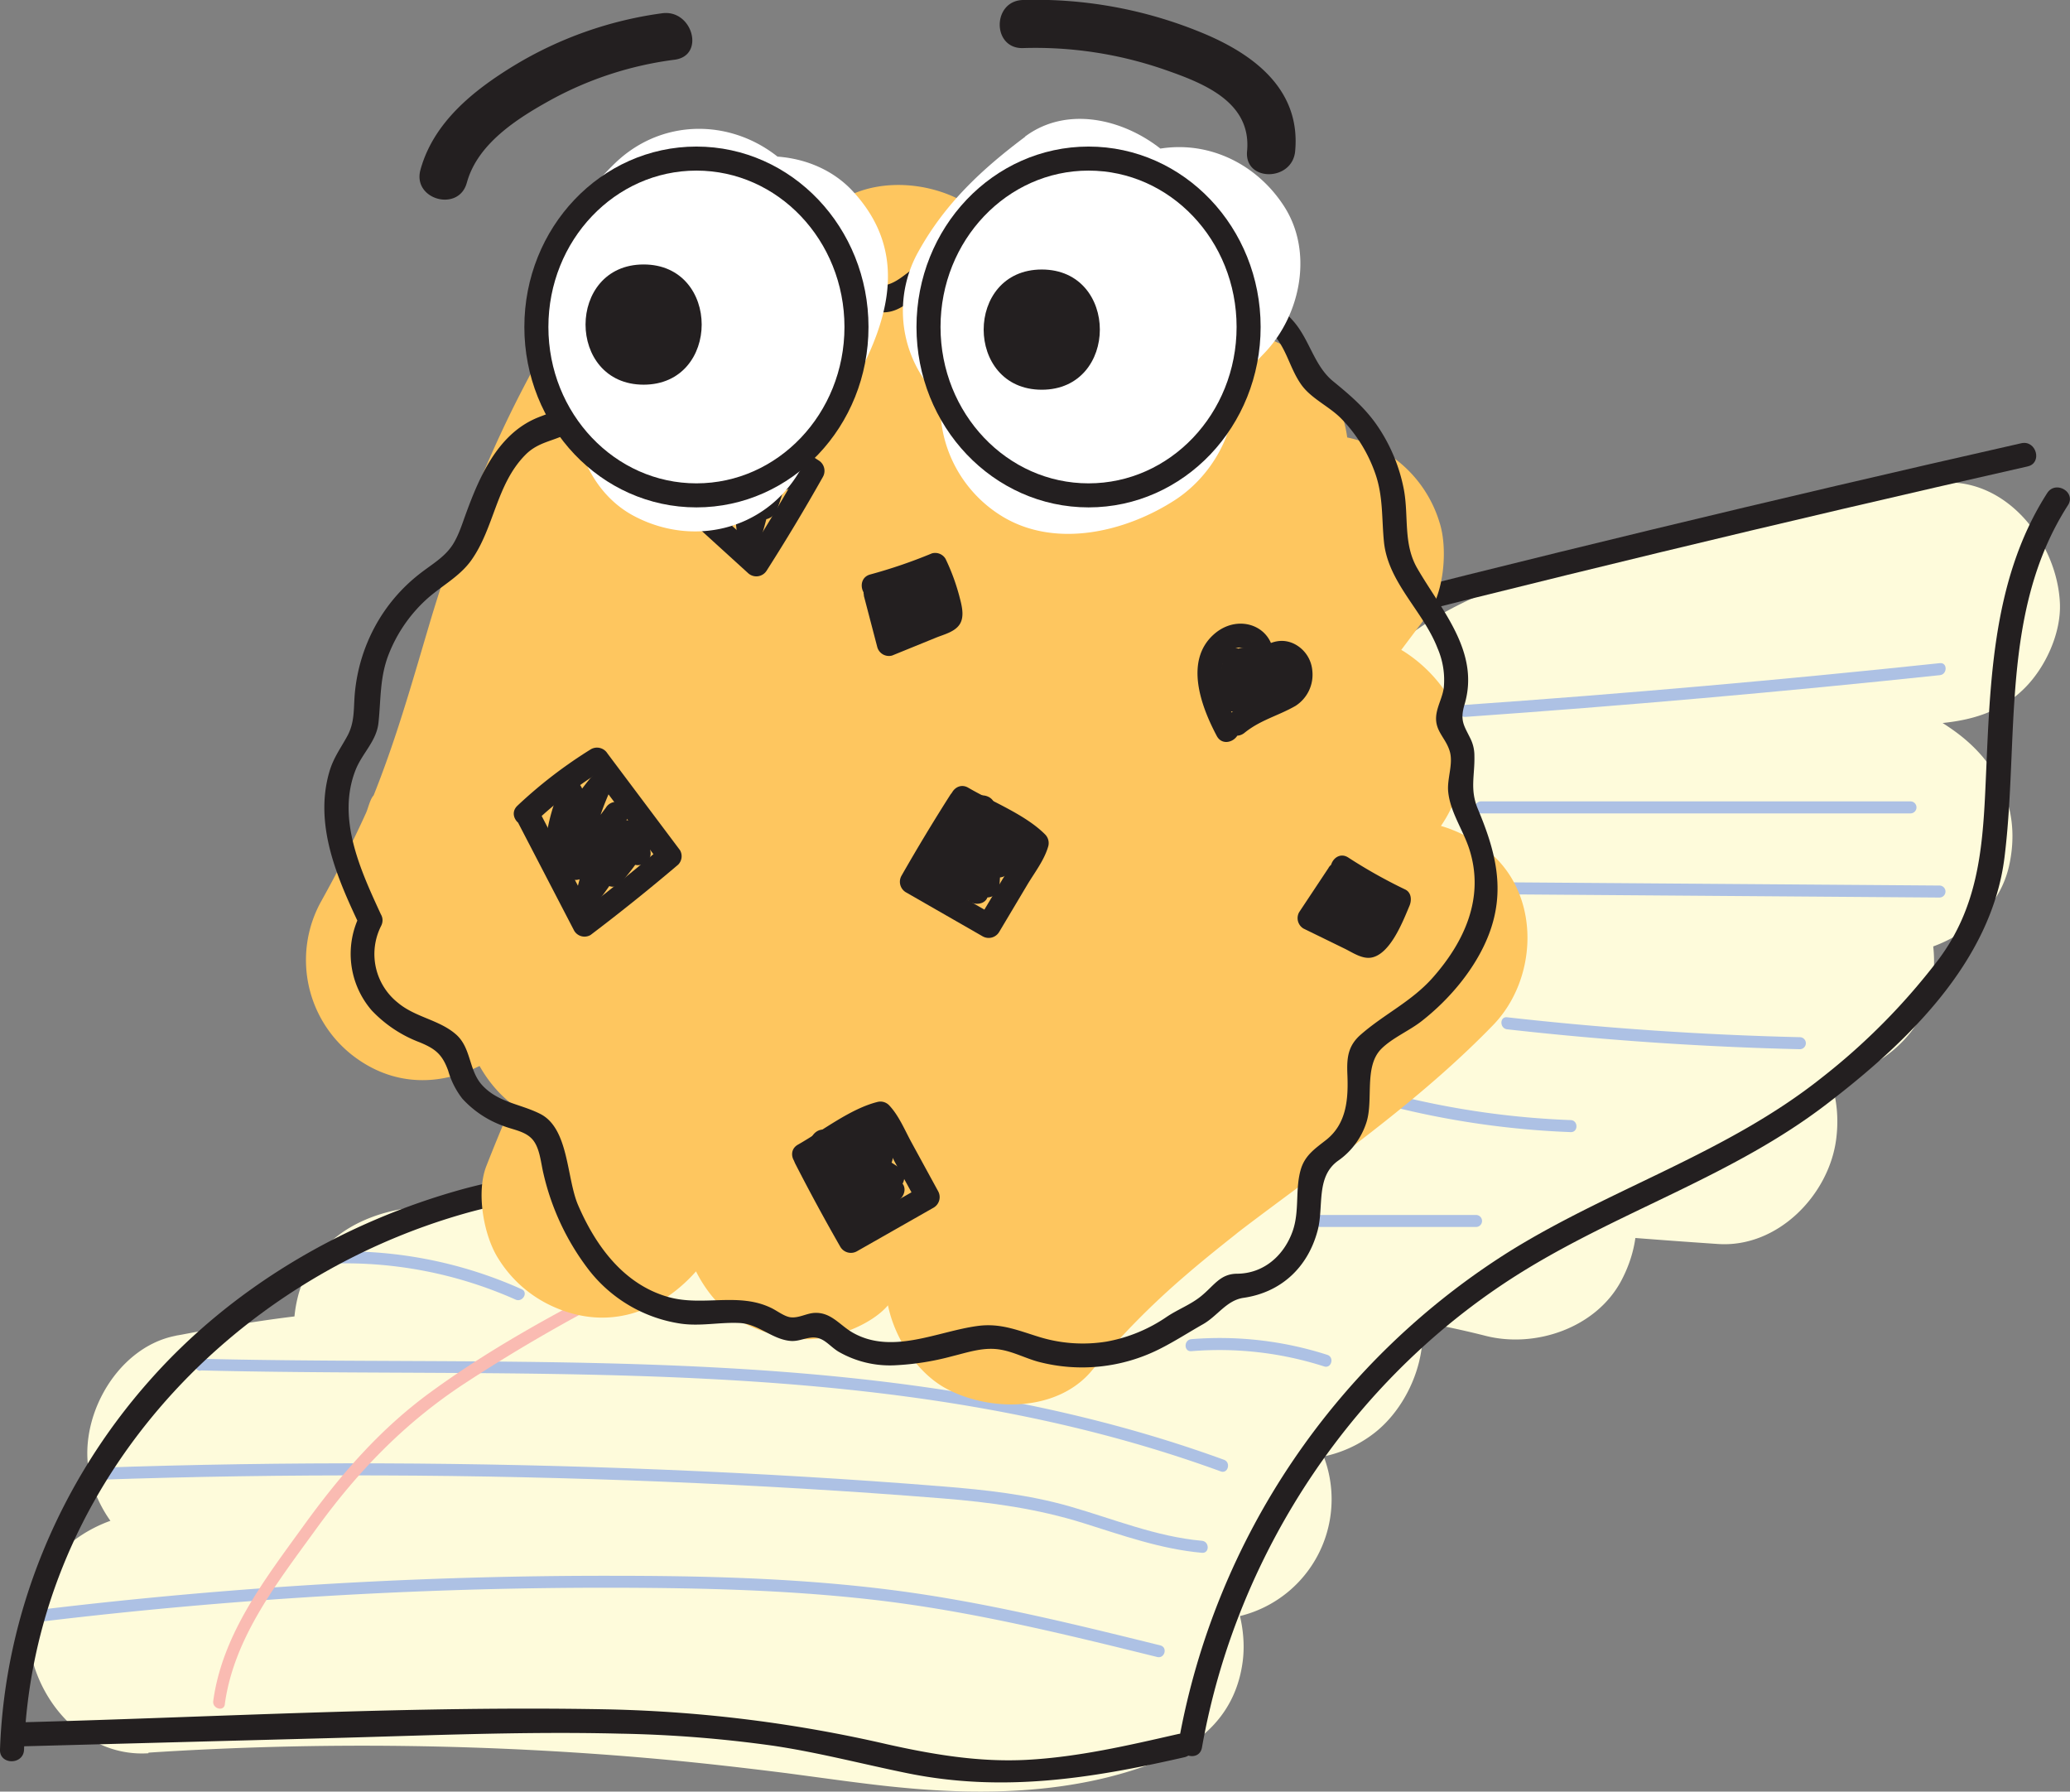 <svg xmlns="http://www.w3.org/2000/svg" viewBox="0 0 430.54 372.59"><rect x="0" y="0" width="430.54" height="372.59" fill="#808080" stroke="none"/><defs><style>.cls-1{fill:#fefbdb;}.cls-2{fill:#adc1e4;}.cls-3{fill:#fabbb2;}.cls-4{fill:#231f20;}.cls-5{fill:#fec65f;}.cls-6{fill:#fff;}.cls-7{fill:none;stroke:#231f20;stroke-linecap:round;stroke-miterlimit:10;stroke-width:5px;}</style></defs><title>cooky</title><g id="Layer_2" data-name="Layer 2"><g id="Layer_1-2" data-name="Layer 1"><path class="cls-1" d="M30.88,364.49A687,687,0,0,1,137,365.82c8.73.79,17.44,1.79,26.14,2.88,6.09.76-4.67-.64.63.08l12,1.61c3.89.5,7.79,1,11.7,1.36,17.65,1.72,36.4,1.21,53.08-5.36,9.53-3.75,16.48-10.12,17.91-20.79,1.21-9-3-20.83-11.94-24.91A683.94,683.94,0,0,0,147.3,284.1c-17.93-5-36-9.17-54.54-11-19-1.89-37.59,1.15-56.18,4.69-12.87,2.45-21.38,18.62-17.46,30.75C23.62,322.43,36,328.38,49.87,326c4.33-.75,8.66-1.46,13-2.09l3.72-.54q-5.31.7-1,.16c1.86-.23,3.73-.47,5.6-.68q13.06-1.5,26.22-2.27a479.77,479.77,0,0,1,50.74-.28q12.68.6,25.31,1.87c4.06.41,8.1.9,12.15,1.38q4.24.56-1.06-.15l3.73.53c1.86.27,3.71.55,5.57.85a482.4,482.4,0,0,1,51.43,11.11,25,25,0,0,0,19.27-45.69c-26.08-15.5-55.54-23.58-85.34-28-15.92-2.36-31.9-4.1-47.91-5.72-7.32-.74-14.65-1.48-22-2.31-3.36-.38-6.72-.79-10.08-1.21-5.52-.68,5,.74,0,0-2.22-.32-4.44-.64-6.66-1l-6.64,49.11c31.85-3.72,63.74-7.43,95.79-8.91,15.76-.73,31.57-.94,47.34-.29,3.23.13,6.45.32,9.67.62,5.89.57-2.63-.54-.22-.09,1.59.29,3.17.54,4.75.88s3.1.73,4.64,1.18c.76.21,1.51.45,2.26.7,2,.75,2,.71,0-.14s-2-.89-.1,0c.71.33,1.4.7,2.09,1.09,1.45.8,6.45,4.41.83,0,5.23,4.07,10.65,7.64,17.68,7.32a25.74,25.74,0,0,0,15.15-5.37c8.92-6.89,13.95-22.26,6.44-32.25-7.88-10.46-17-19.3-28.84-25.25a139.17,139.17,0,0,0-32.78-11.41c-23.83-5.24-47.89-8.67-71.55-14.88l-6.64,49.11,82.14,5.84c13.26.94,26.54,1.76,39.78,2.95q4.74.42,9.48.94l4.72.57c3.22.37-4.91-.77-.05,0,6.9,1.12,13.72,2.41,20.49,4.13,10.36,2.63,23-1.64,28.23-11.49,5.52-10.44,3.57-21.46-3.91-30.3-14.95-17.68-35.73-30.65-57.88-37.22-12.05-3.58-24.82-4.75-37.33-5.37-6-.29-11.93-.44-17.88-.82-1.32-.08-8.33-1.57-9.35-.81.68-.51,5,.83,1.08.12-1.85-.34-3.69-.68-5.53-1.08L193,239.09a1600,1600,0,0,0,164.34,19.62c12.39.83,23-10.15,24.55-21.67.72-5.33,0-11.29-3-15.94-3.77-5.86-8.57-8.83-14.94-11.49L330.2,195.43,322,192a26,26,0,0,0-3.66-1.53c2,.48,4.06,1.8.83.3-1.21-.55-4.72-3.26-5.75-3.13.84-.11,4.06,3.89,1.78,1.23,4.2,4.9,1.78,2.51.79.48L294.38,227a768,768,0,0,1,83.09-2.47c10.52.25,21.73-7.91,24.11-18.36s-1.43-23-11.49-28.23c-8.83-4.58-17.18-6.4-27-7.21-3-.25-6-.31-8.93-.43-1.63-.07-3.25-.19-4.88-.27-5.51-.27,5.54,1.44.24.05-1.4-.36-2.82-.76-4.22-1.1-4.19-1,3.82,2,1.24.62-1.06-.58-2.16-1.09-3.21-1.71-.84-.49-1.65-1-2.45-1.57l2.73,2.16c-1.87-2.06-4.13-4.28-6.17-6.17l2.17,2.73c-.56-.8-1.08-1.62-1.57-2.46-.73-1.26-1.36-2.57-2-3.89l-21.59,37.61a564.23,564.23,0,0,0,79.29,2.21c10.62-.46,21.61-7.41,24.11-18.36,2.62-11.54-2.07-21.51-11.49-28.23-15.18-10.82-35.2-13-53.33-12-8.05.45-16.07,1.45-24.14,1.64-2.34.06-4.68.06-7,0-.69,0-4.69.25-5.21-.38q5.67.82,1.52.11c-1.12-.22-2.24-.47-3.36-.76a56.23,56.23,0,0,1-6.55-2.25L325.71,169a14.9,14.9,0,0,1,.68-2.48c-1.83,4-2.12,4.86-.85,2.64-4.24,6.64-.93,2.11.31.43q-5.09,3.8-1.87,1.63c.76-.47,1.54-.92,2.33-1.34,5.93-3.17-3.81,1.16.28-.28,8.07-2.85,16.29-5.24,24.5-7.65,9.07-2.66,18.18-5.16,27.4-7.24,4.9-1.11,9.83-2.11,14.78-3,1.41-.24,9.68-2,2.67-.49a63,63,0,0,1,7.5-.8c6.77-.63,12.73-2.37,17.68-7.33,4.34-4.33,7.6-11.45,7.32-17.67-.56-12.51-11.05-26.3-25-25-24.3,2.25-47.76,7.89-71.08,14.88-22.18,6.65-48.88,14.48-54.87,40.35-1.43,6.2-1,13.74,2.52,19.27,3.76,5.82,8.57,8.9,14.94,11.49,17,6.88,35.55,5.16,53.31,3.78,3.71-.28,7.43-.51,11.15-.55,1.6,0,3.21,0,4.81,0s5,1,6.35.44q-5.65-.82-2.74-.34c.77.12,1.54.27,2.31.43,2,.43,4,1.09,6,1.64,4.5,1.24-4.57-2.74-.3-.12,1.78,1.1,3.57,2.07,5.28,3.29l12.62-46.58a564.23,564.23,0,0,1-79.29-2.21c-8.52-.84-17.47,5.36-21.59,12.39-4.85,8.29-3.84,16.89,0,25.23,7.22,15.67,21.73,27.11,37.74,32.79,7.48,2.66,15.66,3.26,23.53,3.59,3.25.14,6.49.31,9.74.49,5.08.29-5.79-1.33.38.26,6,1.56-3.76-2.21.62.06l12.62-46.58A768,768,0,0,0,294.38,177c-19.55,1.64-30.26,19.8-21.59,37.61,7.45,15.31,24.13,20.71,38.64,26.79l39.29,16.47,6.65-49.11q-39.15-2.61-78.12-7.18-9.74-1.16-19.46-2.43c-3.06-.39-1.09-.09.81.12-1.94-.22-3.89-.53-5.83-.8-2.91-.4-5.82-.82-8.74-1.24q-19.89-2.88-39.71-6.3c-6.79-1.17-13.11-1.08-19.26,2.52-5.18,3-10.13,9-11.49,14.94-2.87,12.6,3.79,27.8,17.46,30.75,12.62,2.73,25.51,3.57,38.38,4.1,5.64.23,11.29.45,16.91,1,.68.07,3.2.73,3.74.4l-2.93-.38c.93.13,1.85.29,2.78.46,2.38.43,4.74.94,7.09,1.56q3,.79,6.05,1.79c1.25.42,2.49.86,3.72,1.33.74.28,4.25,1.67.67.22-3.81-1.54.52.3,1.34.7s1.88.93,2.82,1.42c2.09,1.11,4.15,2.29,6.16,3.54s4,2.61,5.9,4c3.68,2.58-3-2.56-.69-.53.79.7,1.62,1.35,2.41,2a99.25,99.25,0,0,1,10.48,10.73l24.32-41.79c-27.93-7.09-57.1-8.2-85.73-10.24l-84.12-6c-12.39-.88-23,10.19-24.56,21.67-1.61,12,5.8,24.25,17.91,27.43,22.21,5.83,44.71,9.47,67.19,14,4.35.87,8.68,1.84,13,3,2.35.64,4.68,1.34,7,2.13.92.31,1.82.63,2.73,1,.58.22,5.14,2,1,.34-4-1.62,0,.07.9.5,1.05.52,2.09,1.06,3.11,1.63,1.84,1,3.59,2.17,5.34,3.32,3.57,2.34-3.4-3-1.2-1,.86.79,1.76,1.52,2.6,2.32,1.55,1.5,6.3,7.48,1.67,1.33l39.27-30.3c-8.32-6.47-16.16-11.17-26.35-14.33-8.24-2.55-17.08-3.51-25.64-4.18-16.14-1.25-32.49-1-48.66-.37-34,1.27-67.91,5.21-101.72,9.16-12.51,1.45-22.77,8.4-24.56,21.67-1.49,11.11,5.6,25.55,17.91,27.43,15.6,2.4,31.27,4.18,47,5.78,7.34.74,14.67,1.47,22,2.27,3.37.37,6.74.75,10.11,1.16l5,.64c5.22.65-5.7-.82.88.13a296.88,296.88,0,0,1,40.81,8.5c6.63,1.94,13,4.52,19.47,6.8-6.51-2.28-1.27-.49.08.13q2.25,1.05,4.47,2.16c3.49,1.74,6.89,3.63,10.23,5.62l19.27-45.69C186.14,267.89,110.41,265,36.58,277.77L49.87,326c4.08-.78,8.17-1.55,12.27-2.24,1.52-.25,8.41-2,1.88-.36a36.36,36.36,0,0,1,5.71-.59,127.46,127.46,0,0,1,23,.29c1.28.13,2.55.27,3.82.43q-4.71-.64-1.87-.23c1.9.34,3.81.61,5.71,1,4.12.75,8.22,1.62,12.3,2.57,7.75,1.8,15.45,3.86,23.12,6q22.75,6.44,45,14.54,11.11,4,22.08,8.51a37,37,0,0,1,5.24,2.17c-5-3.17-.51-.21,1,.44q6.09,2.63,12.11,5.38l6-45.7a72.69,72.69,0,0,1-11.83,3.59c-1.14.23-2.3.44-3.45.63l3.15-.41c-1.35.89-5.43.47-7.05.54a155.39,155.39,0,0,1-23.32-1q-2.7-.29-5.4-.63c-.72-.08-8.06-1-3.85-.48q3.18.42-.25,0l-8.43-1.13-5.64-.74q-13.05-1.65-26.15-2.8a688.43,688.43,0,0,0-104.15-1.16c-13,.83-25.63,10.9-25,25,.58,12.83,11,25.89,25,25Z"/><path class="cls-2" d="M9,337.19a985.19,985.19,0,0,1,116.2-7c19,0,38,.37,56.81,2.55,19.86,2.3,39.3,7.07,58.68,11.86,1.56.38,2.22-2,.66-2.41-18.35-4.54-36.75-9.06-55.52-11.48-19.45-2.51-39.09-3-58.67-3A982.29,982.29,0,0,0,9,334.69c-1.58.19-1.6,2.7,0,2.5Z"/><path class="cls-2" d="M20.43,307.74q58.76-2,117.52.4c19.39.8,38.77,1.92,58.11,3.48,10,.8,19.67,2.13,29.26,5.13,8.15,2.55,16.11,5.41,24.67,6.18,1.61.15,1.6-2.35,0-2.5-9.54-.86-18.33-4.52-27.46-7.14-8.65-2.48-17.53-3.45-26.47-4.17-19.34-1.56-38.72-2.68-58.11-3.48q-58.72-2.42-117.52-.4c-1.6.05-1.61,2.55,0,2.5Z"/><path class="cls-2" d="M41.71,285c71,1.76,144.22-3.82,212.19,21,1.52.55,2.17-1.87.67-2.42-68.18-24.84-141.66-19.27-212.86-21a1.25,1.25,0,0,0,0,2.5Z"/><path class="cls-2" d="M68.08,262.81a87.1,87.1,0,0,1,39.15,7.46c1.46.65,2.73-1.51,1.26-2.16a89.75,89.75,0,0,0-40.41-7.8c-1.6.06-1.61,2.56,0,2.5Z"/><path class="cls-2" d="M247.79,281a71.35,71.35,0,0,1,27.61,3.17c1.53.49,2.19-1.92.66-2.41a73.15,73.15,0,0,0-28.27-3.26c-1.59.13-1.6,2.63,0,2.5Z"/><path class="cls-2" d="M274.63,255.17H307a1.25,1.25,0,0,0,0-2.5H274.63a1.25,1.25,0,0,0,0,2.5Z"/><path class="cls-2" d="M288.56,229.89a180.44,180.44,0,0,0,38.12,5.55c1.61.06,1.61-2.44,0-2.5a176.26,176.26,0,0,1-37.46-5.47,1.26,1.26,0,0,0-.66,2.42Z"/><path class="cls-2" d="M313.47,214.06q30.34,3.42,60.88,4.14a1.25,1.25,0,0,0,0-2.5q-30.53-.72-60.88-4.14c-1.59-.18-1.58,2.32,0,2.5Z"/><path class="cls-2" d="M314.63,186l88.76.66a1.25,1.25,0,0,0,0-2.5l-88.76-.66a1.25,1.25,0,0,0,0,2.5Z"/><path class="cls-2" d="M308.05,169.16h89.31a1.25,1.25,0,0,0,0-2.5H308.05a1.25,1.25,0,0,0,0,2.5Z"/><path class="cls-2" d="M304.78,149.09q49.43-3.47,98.7-8.68c1.58-.16,1.6-2.67,0-2.5q-49.28,5.22-98.7,8.68c-1.59.11-1.61,2.61,0,2.5Z"/><path class="cls-3" d="M46.75,354.47c1.88-13.93,11-25.43,19-36.49,8.69-12,18.34-22,30.74-30.17a344.18,344.18,0,0,1,36.85-21c12.24-6.06,25.2-10.94,35.8-19.77,1.24-1-.54-2.79-1.76-1.76-11.57,9.63-26.21,14.69-39.48,21.48s-26.36,14-38.35,22.77c-10.57,7.7-18.85,17.31-26.47,27.86-8,11.05-16.85,22.49-18.73,36.38-.21,1.58,2.2,2.26,2.42.67Z"/><path class="cls-4" d="M5,363.87c1.83-53.94,42.07-98,93.05-111.89a151.94,151.94,0,0,1,39.76-5c13.84,0,27.54.32,41.17-2.52a117.48,117.48,0,0,0,90.37-88.84c.77-3.37,1.37-6.76,1.83-10.17.14-1,1.47-11.15,1.34-11.2,3,1.13,4.32-3.7,1.33-4.82-3.86-1.46-6.12,2.42-6.66,5.73-1.13,6.92-1.36,13.82-3,20.7A114.4,114.4,0,0,1,248,192.72a112.58,112.58,0,0,1-66.39,46.07c-14.45,3.54-29,3.19-43.77,3.23a157.33,157.33,0,0,0-41.09,5.14c-25,6.8-48.44,20.45-65.69,40C12.3,308.33,1,335.54,0,363.87c-.11,3.21,4.89,3.21,5,0Z"/><path class="cls-4" d="M4.92,363.17l63.37-1.69c20.18-.53,40.4-1.44,60.58-.94A260.7,260.7,0,0,1,161,363.08c9.33,1.4,18.42,3.79,27.64,5.67,19.8,4.05,38.24,1.15,57.69-3.3,3.14-.72,1.81-5.54-1.33-4.82-10.37,2.37-20.83,4.8-31.49,5.36-9.87.51-19.38-1.09-29-3.24a285.35,285.35,0,0,0-57.56-7.25c-40.6-.81-81.42,1.59-122,2.67-3.22.09-3.23,5.09,0,5Z"/><path class="cls-4" d="M250,363.41c7.21-40.87,32.12-78,67.66-99.57,20.3-12.33,43.06-19.55,62.1-34.1,16.72-12.77,34.46-29.62,37.16-51.47,3.06-24.69-.93-51.21,13.2-73.21,1.74-2.72-2.58-5.23-4.32-2.52-11.89,18.52-11.89,41-12.89,62.18-.6,12.71-1.82,24.17-9.61,34.68a134.81,134.81,0,0,1-24.57,24.86c-19.52,15.46-43.25,22.75-64.24,35.66a152.06,152.06,0,0,0-69.31,102.16c-.55,3.14,4.27,4.49,4.82,1.33Z"/><path class="cls-4" d="M268.49,134q76.35-19.61,153.24-37c3.13-.71,1.81-5.53-1.33-4.82q-76.89,17.39-153.24,37c-3.12.8-1.8,5.62,1.33,4.82Z"/><path class="cls-5" d="M117.17,66C104.62,86.24,95.7,108.09,89,130.85c-2.77,9.36-5.45,18.74-8.77,27.92-.83,2.3-1.69,4.58-2.6,6.85-.28.71-.56,1.41-.85,2.12q-1.08,2.61,1-2.39c-.79.72-1.2,2.72-1.63,3.67-2.81,6.21-5.93,12.27-9.24,18.23a25.14,25.14,0,0,0,6.44,32.25c10.49,8.1,23,6,32.83-2a54.77,54.77,0,0,0,14.48-17.64,68.44,68.44,0,0,1,4-7.19c.53-.78,1.07-1.54,1.64-2.29-2.3,3-2.51,3.3-.63,1,1.62-1.88,3.16-3.84,4.73-5.77,10.54-13,20.74-26.29,30.17-40.12,6.61-9.71,12.85-19.66,19.41-29.41q5.83-8.67,12-17.11,3.69-5.07,7.49-10c.68-.91,1.37-1.81,2.07-2.71q-3.19,4.1-.64.82c1.56-2,3.12-4,4.7-6L166.33,50.8c-14.22,24.74-26.24,50.39-37.16,76.73-4.67,11.25-9.16,22.58-13.77,33.86q-1.94,4.73-3.9,9.45c-.63,1.49-2.81,6.34,0,0-.68,1.54-1.31,3.09-2,4.64Q104.87,186.33,100,197c-2.87,6.27-4.42,12.36-2.52,19.26,1.6,5.8,6.08,12.08,11.49,14.94,11.84,6.26,27.33,3.19,34.2-9a314.24,314.24,0,0,1,22.05-33.43c1-1.36,2.23-2.73,3.14-4.15-3.44,5.41-.47.63.38-.46q3.28-4.16,6.64-8.23,6.76-8.25,13.8-16.27c18.16-20.8,37.35-40.67,56.05-61l-39.26-30.3c-17.87,28.08-37.66,54.84-56.08,82.54-19.28,29-36,59.14-48.74,91.61-2.14,5.44-.57,14.47,2.52,19.27a25.82,25.82,0,0,0,12,10.22c12.24,5.17,23.71-.06,31.22-10.22q3.9-5.28,7.86-10.52l3.42-4.48q2.52-3.29-.46.58l1.74-2.24q7.84-10.08,15.9-20c10.39-12.82,21-25.47,31.74-38,21.77-25.46,44-50.49,66.05-75.73L233.78,81.16c-33,53.39-66.65,107.51-90.65,165.7-4,9.71,2.6,23.53,11.49,28.23a29.75,29.75,0,0,0,12.62,3.41c5.52.25,14.12-2.83,17.68-7.32,19.15-24.22,36.77-49.56,55-74.5q6.45-8.84,13-17.56c1-1.38,2-2.83,3.17-4.15-4.37,5.18,0,.05.88-1.11,2.31-2.93,4.63-5.85,7-8.74a398.33,398.33,0,0,1,29-32.19L253.7,102.64c-16.26,21.58-32.53,43.17-48.17,65.21-15.33,21.61-29.9,43.55-38.08,69-3.24,10.1,2.06,23.25,11.49,28.23a25.91,25.91,0,0,0,30.3-3.91q45.1-42,87.95-86.33c7.43-7.7,9.94-20.93,3.9-30.3a30.05,30.05,0,0,0-9-9c-4.73-3-13.9-4.71-19.27-2.52-8.17,3.34-14.56,7.54-20.17,14.38C248,153.16,243.47,159,239,164.92q-10.56,14-19.88,28.9c-13.29,21.23-24.18,43.64-33.71,66.78-4,9.71,2.59,23.53,11.49,28.23,9.16,4.85,23.14,4.82,30.29-3.91a162.21,162.21,0,0,1,19.19-19.51c3.46-3,7-5.84,10.62-8.71,2.58-2.09-3.87,2.93-1.22.92l2.59-2c1.94-1.48,3.89-2.94,5.85-4.4,16-11.92,32.35-23.62,46.3-38,9.13-9.39,10-26.14,0-35.36-9.86-9.06-25.61-10-35.35,0a217.42,217.42,0,0,1-20.51,18.34c-.85.67-1.75,1.29-2.56,2,1-.86,3.8-2.9,1.2-.93-1.94,1.47-3.89,2.95-5.84,4.41-3.69,2.76-7.4,5.5-11.09,8.27-15.9,11.92-31.86,24.07-44.53,39.53l41.78,24.32c1.8-4.35-1.4,3.19-.15.31.47-1.07.93-2.15,1.4-3.22q1.58-3.62,3.23-7.2,3.31-7.17,6.9-14.2,7.18-14.07,15.44-27.54,8-13.09,17-25.54c1.54-2.13,3.11-4.25,4.69-6.35.48-.63,3.54-4.71,1.25-1.65-2.11,2.81.33-.39.75-.92,1.63-2.06,3.28-4.12,5-6.14.64-.77,1.36-1.51,2-2.3q2.26-2.14-.31-.08a9.28,9.28,0,0,1-4.68,2.22l-24.32-41.79Q219,183.83,173.88,225.83l41.79,24.32c.9-2.81,1.91-5.57,3-8.34,2-5.46-1.62,3.31-.11.27.66-1.32,1.23-2.68,1.87-4,2.58-5.31,5.46-10.49,8.53-15.54,6.46-10.68,13.69-20.87,20.93-31,15.29-21.49,31.16-42.55,47-63.62,3.5-4.63,4.25-13.92,2.52-19.26a25.91,25.91,0,0,0-8.95-13,25.06,25.06,0,0,0-32.83,2c-21.91,21.61-40.66,46.27-58.82,71-8.77,11.95-17.36,24-26,36.07q-6.48,9-13.07,17.87-3,4-6,8l-2,2.62,1.91-2.47a44.48,44.48,0,0,1-4,5.12l41.78,24.32c2.5-6.06-1.86,4.22-.07.16.71-1.6,1.4-3.2,2.12-4.8q2.24-5,4.61-10c3.15-6.63,6.44-13.21,9.81-19.74,7.25-14.05,14.88-27.91,22.7-41.66,14.92-26.25,30.57-52.07,46.45-77.75,6.57-10.62,3.11-24.86-6.44-32.25-9.26-7.15-24.61-7.46-32.83,2-45.83,52.55-92.58,104.37-134.06,160.52l45.69,19.26a61.91,61.91,0,0,1,2.67-6.65c-3.05,5.65-.37.88.27-.57q2.46-5.62,5.13-11.17c3.48-7.27,7.21-14.42,11.12-21.46,7.86-14.12,16.49-27.79,25.45-41.22,18.16-27.2,37.57-53.54,55.14-81.13,6.7-10.53,3-24.94-6.44-32.25s-24.34-7.25-32.83,2C171,105.57,128.41,146.68,100,197l43.17,25.23c11.87-25.93,22.3-52.44,33.16-78.8.75-1.82,5.16-11.64,1.61-3.9,1.2-2.61,2.27-5.3,3.43-7.94q3.75-8.54,7.77-17c6.29-13.13,13.15-26,20.4-38.6a25.09,25.09,0,0,0-6.43-32.25c-8.92-6.89-25.09-7.82-32.83,2-18.56,23.42-34.87,47.95-51.55,72.67q-5.49,8.11-11.29,16c-1.1,1.5-2.22,3-3.34,4.48l-1.77,2.33q-2.37,3.1,1.12-1.44c-3.15,2.86-5.66,7.18-8.35,10.5-5.94,7.32-12.47,14.36-16.8,22.8-1,1.91-2.65,4.1-3.33,6.1q4.5-5.62,2-2.69c-.52.59-1.06,1.17-1.63,1.72a57.44,57.44,0,0,1-4.54,4l39.27,30.29c11.6-20.88,19.68-43,26.39-65.88,2.74-9.33,5.58-18.63,9.18-27.68.35-.88,2-5,.39-1s.13-.23.52-1.1c1.18-2.62,2.43-5.22,3.73-7.79,3.07-6.07,6.47-12,10.06-17.73,6.91-11.13,2.74-28-9-34.21-12.26-6.47-26.83-2.9-34.21,9Z"/><path class="cls-4" d="M107.86,171.29l11.56,22.26a2.49,2.49,0,0,0,3.42.89q9.32-7.06,18.21-14.62a2.5,2.5,0,0,0,.39-3L126.35,156.7a2.56,2.56,0,0,0-3.42-.9,95.81,95.81,0,0,0-15.3,11.75c-2.35,2.21,1.19,5.74,3.53,3.53a89.5,89.5,0,0,1,14.3-11l-3.42-.9,15.09,20.09.39-3q-8.42,7.16-17.2,13.85l3.42.89-11.56-22.25c-1.48-2.86-5.8-.33-4.32,2.52Z"/><path class="cls-4" d="M197.76,165.13q-5.34,8.37-10.26,17a2.54,2.54,0,0,0,.89,3.42l16,9.18a2.54,2.54,0,0,0,3.42-.9l5.81-9.75c1.54-2.59,3.58-5.17,4.41-8.09a2.55,2.55,0,0,0-.64-2.44c-4.08-4.12-11-6.81-16-9.73-2.78-1.62-5.3,2.7-2.52,4.32l7.36,4.29c2.38,1.39,5.67,2.7,7.6,4.66l-.64-2.43c-.83,2.91-3.33,5.92-4.88,8.53l-4.84,8.12,3.42-.9-15.94-9.18.89,3.42q4.94-8.64,10.27-17c1.74-2.72-2.59-5.23-4.32-2.52Z"/><path class="cls-4" d="M179.66,123.85l2.81,10.74a2.51,2.51,0,0,0,3.08,1.74l9.11-3.71c1.67-.68,4-1.21,5-2.87s.33-4-.11-5.7a43.66,43.66,0,0,0-2.88-7.82,2.51,2.51,0,0,0-2.83-1.15A105.44,105.44,0,0,1,181,119.47c-3.1.84-1.78,5.67,1.33,4.82a105.44,105.44,0,0,0,12.83-4.39l-2.82-1.15c1,2.06,3.78,7.28,1.6,8.82-1.22.86-3.16,1.29-4.56,1.85l-5.12,2.09,3.07,1.75-2.81-10.74c-.81-3.11-5.63-1.79-4.82,1.33Z"/><path class="cls-4" d="M116.71,163.47A39.88,39.88,0,0,0,113.23,178c-.11,2.36,3.65,3.56,4.66,1.26a59.54,59.54,0,0,1,8.4-13.91l-3.93-3a64.48,64.48,0,0,0-5.08,17.53,2.51,2.51,0,0,0,4.57,1.93l8.42-11.24L126,168a90.68,90.68,0,0,0-6.09,17.4c-.52,2.21,2.54,4.54,4.18,2.43a73,73,0,0,0,8.41-13.47c1.37-2.87-2.74-5.38-4.32-2.53a28.4,28.4,0,0,0-3.26,9.34c-.36,2.23,2.35,4.49,4.18,2.43a42.62,42.62,0,0,0,5.5-7.63l-4.66-1.26a12.8,12.8,0,0,0,.48,3.43c.79,3.12,5.61,1.8,4.82-1.33l-.3-2.1a2.52,2.52,0,0,0-4.66-1.26,37,37,0,0,1-4.71,6.62l4.17,2.43a24.45,24.45,0,0,1,2.76-8.14l-4.32-2.53a67.36,67.36,0,0,1-7.62,12.47l4.18,2.43a84.4,84.4,0,0,1,5.58-16.21A2.5,2.5,0,0,0,126,168l-8.42,11.24,4.57,1.92a59.88,59.88,0,0,1,4.58-16.34c1-2.35-2-5.43-3.93-3a63.75,63.75,0,0,0-9.18,14.92l4.66,1.26A32.83,32.83,0,0,1,121,166c1.3-2.92-3-5.47-4.31-2.53Z"/><path class="cls-4" d="M137,102.27l18.55,16.88a2.53,2.53,0,0,0,3.92-.5q6.12-9.59,11.69-19.48a2.55,2.55,0,0,0-.89-3.42L149.18,82.12a2.5,2.5,0,0,0-3,.39A94.7,94.7,0,0,0,135.8,98.78c-1.44,2.87,2.87,5.41,4.31,2.53A89.16,89.16,0,0,1,149.69,86l-3,.39,21.1,13.63-.9-3.42q-5.56,9.92-11.68,19.48l3.92-.5L140.56,98.73c-2.38-2.16-5.92,1.36-3.54,3.54Z"/><path class="cls-4" d="M142.76,92.47a38.31,38.31,0,0,0,1.73,14.19,2.51,2.51,0,0,0,4.91-.67,59.16,59.16,0,0,1,3.18-15.9l-4.91-.66a64.56,64.56,0,0,0,1.41,18.23c.55,2.5,4.15,2.26,4.82,0l4-13.46L153,93.54a86.73,86.73,0,0,0,.33,17.79c.32,2.69,4,3.51,4.91.66a73.39,73.39,0,0,0,3.13-15.6c.26-2.78-4.49-3.46-4.91-.67a29.8,29.8,0,0,0,.2,10.57c.52,2.68,4,2,4.82,0a40.56,40.56,0,0,0,2.33-8.45H159a12.65,12.65,0,0,0,1.57,3.06c1.81,2.64,6.14.14,4.32-2.52l-1.07-1.87c-.8-2-4.38-2.73-4.82,0a40.56,40.56,0,0,1-2.33,8.45h4.82a22.37,22.37,0,0,1-.2-7.91l-4.91-.66a66.91,66.91,0,0,1-2.95,14.27l4.91.67A86.73,86.73,0,0,1,158,93.54c.23-2.89-4.13-3.29-4.91-.67l-4,13.46h4.82a59.61,59.61,0,0,1-1.23-16.9c.19-3-4-3.21-4.92-.67A64.55,64.55,0,0,0,144.4,106l4.91-.66a34.59,34.59,0,0,1-1.55-12.86c.2-3.21-4.8-3.2-5,0Z"/><path class="cls-4" d="M181.09,125.36a11.81,11.81,0,0,0,3.77,5.93c1.45,1.22,4.54.6,4.27-1.77a47.15,47.15,0,0,0-1.45-7.45l-4.17,2.43a75.46,75.46,0,0,1,6.17,6.72c1.33,1.66,4.43.32,4.26-1.76a49.36,49.36,0,0,0-1-7l-4.17,2.43,3.33,3.83c1.51,1.74,4.17.25,4.26-1.77a30,30,0,0,0-.37-6.2L193.55,124l-1-.66c1.88,2.57,6.22.07,4.31-2.53a3.66,3.66,0,0,0-3.32-1.81,2.55,2.55,0,0,0-2.41,3.17,24,24,0,0,1,.19,4.87l4.27-1.76-3.33-3.83c-1.74-2-4.68.16-4.18,2.43a40.76,40.76,0,0,1,.85,5.62l4.27-1.77A74.1,74.1,0,0,0,187,121a2.52,2.52,0,0,0-4.18,2.44,39.82,39.82,0,0,1,1.27,6.12l4.26-1.77a7.2,7.2,0,0,1-2.48-3.71c-.89-3.09-5.71-1.78-4.82,1.32Z"/><path class="cls-4" d="M276.36,180.44l-6.14,9.25a2.52,2.52,0,0,0,.9,3.42l8.6,4.2c1.6.79,3.55,2.14,5.43,1.85,4-.63,6.65-7.57,8-10.76.5-1.16.44-2.78-.89-3.42a105.55,105.55,0,0,1-11.83-6.64c-2.71-1.75-5.21,2.57-2.52,4.32a107.94,107.94,0,0,0,11.82,6.64l-.89-3.42c-.94,2.19-2.74,7.59-5.39,7.72-1.2.06-3.81-1.86-4.91-2.4l-4.92-2.4.9,3.42,6.13-9.25c1.79-2.69-2.54-5.2-4.31-2.53Z"/><path class="cls-4" d="M276.18,182.51a12.12,12.12,0,0,0-1.85,6.81c.05,2.05,2.77,3.45,4.27,1.77a48,48,0,0,0,4.55-6l-4.66-1.26a70.14,70.14,0,0,1-.81,8.42c-.37,2.28,2.3,4.4,4.17,2.43a51,51,0,0,0,4.45-5.4L281.64,188l-.63,5c-.3,2.41,2.81,2.94,4.27,1.76a26.83,26.83,0,0,0,3.93-3.9h-3.53l-.29-1.18c-.67,3.14,4.15,4.48,4.82,1.33a3.67,3.67,0,0,0-1-3.69,2.51,2.51,0,0,0-3.53,0,26.48,26.48,0,0,1-3.94,3.91L286,193l.63-5c.35-2.73-3.4-3-4.66-1.26a42.46,42.46,0,0,1-3.66,4.38l4.18,2.43a79.55,79.55,0,0,0,1-9.74c.09-2.58-3.39-3.27-4.66-1.26a39.16,39.16,0,0,1-3.77,5l4.27,1.77A7.22,7.22,0,0,1,280.5,185c1.7-2.74-2.62-5.26-4.32-2.53Z"/><path class="cls-4" d="M192.75,178a14.26,14.26,0,0,0-1.09,8.44c.39,2.45,4.32,2.31,4.82,0l2.66-12.17-4.92-.67.46,12.16c.1,2.69,4.32,3.54,4.91.66l3.08-15.05-4.91-.67a106.62,106.62,0,0,0-.24,14.52,2.51,2.51,0,0,0,4.91.66,131.06,131.06,0,0,0,4.39-17.37l-4.91-.66L200.6,185.5c-.21,2.78,4.43,3.46,4.91.67a107.36,107.36,0,0,1,2.78-12l-4.91-.66-.49,10.72h5a52.8,52.8,0,0,1,1.55-10.76l-4.91-.66a36.44,36.44,0,0,0,.91,7.92c.51,2.28,3.41,2.22,4.57.6a9.07,9.07,0,0,0,1.62-4.64l-4.91.67.26,1.16a2.51,2.51,0,0,0,3.67,1.49,4.87,4.87,0,0,0,2.27-3.35c.51-3.14-4.3-4.5-4.82-1.32l0,.35,3.67,1.5-.26-1.16c-.66-2.95-4.63-2-4.91.66a3.5,3.5,0,0,1-.94,2.11l4.57.6a30.52,30.52,0,0,1-.73-6.59c0-2.79-4.22-3.45-4.91-.67a58.76,58.76,0,0,0-1.73,12.09c-.12,3.22,4.86,3.21,5,0l.49-10.72c.12-2.87-4.14-3.33-4.92-.67a110.11,110.11,0,0,0-2.77,12l4.91.66,1.31-17.64c.2-2.78-4.41-3.45-4.91-.67a131.06,131.06,0,0,1-4.39,17.37l4.91.67a106.62,106.62,0,0,1,.24-14.52c.24-2.79-4.35-3.42-4.91-.66l-3.09,15,4.92.67-.46-12.16c-.1-2.7-4.28-3.52-4.91-.66l-2.65,12.17h4.82a8,8,0,0,1,.58-4.58c1.28-2.92-3-5.47-4.31-2.53Z"/><path class="cls-4" d="M165.33,241.86q4.53,8.85,9.47,17.47a2.55,2.55,0,0,0,3.42.9l16-9.1a2.54,2.54,0,0,0,.89-3.42l-5.46-10c-1.46-2.65-2.66-5.69-4.76-7.89a2.5,2.5,0,0,0-2.43-.64c-5.62,1.42-11.44,6-16.48,8.86-2.81,1.57-.29,5.89,2.52,4.31,4.64-2.6,10.11-7,15.29-8.35l-2.43-.64c2.09,2.18,3.42,5.87,4.88,8.53l4.56,8.29.89-3.42-16,9.1,3.42.9q-5-8.62-9.47-17.47c-1.46-2.87-5.78-.34-4.32,2.52Z"/><path class="cls-4" d="M173.9,252.71a14.18,14.18,0,0,0,6.69,5.17c2.36.92,4.18-2.56,2.43-4.18l-9.15-8.45-3,3.93,10.71,5.76c2.41,1.3,5.22-1.95,3-3.93l-11.42-10.28-3,3.93a103,103,0,0,0,12.4,7.55,2.51,2.51,0,0,0,3-3.92,130.62,130.62,0,0,0-12.76-12.58l-3,3.93,14.55,10.06c2.31,1.6,5.2-2.09,3-3.93a108.74,108.74,0,0,1-9-8.48l-3,3.93,9,5.85,2.52-4.32a52.1,52.1,0,0,1-8.51-6.81l-3,3.93a36.33,36.33,0,0,0,7.27,3.22c2.28.73,3.64-1.83,2.82-3.67a8.82,8.82,0,0,0-3.16-3.71l-1.92,4.57,1.13.36c1.42.46,3.35-.81,3.16-2.41a4.88,4.88,0,0,0-1.76-3.67c-2.46-2-6,1.48-3.53,3.54l.29.13,3.17-2.41-1.13-.37c-2.9-.93-4.06,3-1.93,4.57a3.77,3.77,0,0,1,1.37,1.92l2.82-3.67a30.12,30.12,0,0,1-6.08-2.72c-2.44-1.42-5.08,1.92-3,3.93a58.61,58.61,0,0,0,9.53,7.59c2.72,1.74,5.21-2.57,2.52-4.32l-9-5.85c-2.44-1.58-4.93,1.91-3,3.93a110.23,110.23,0,0,0,8.95,8.48l3-3.93-14.55-10.06c-2.32-1.6-5.19,2.07-3,3.93A129.41,129.41,0,0,1,182,251.82l3-3.93a104.64,104.64,0,0,1-12.4-7.55c-2.31-1.64-5.13,2-3,3.93L181,254.55l3-3.93-10.7-5.76c-2.42-1.3-5.19,1.93-3,3.92l9.15,8.46,2.43-4.18a8.07,8.07,0,0,1-3.7-2.87c-1.87-2.58-6.21-.09-4.32,2.52Z"/><path class="cls-4" d="M75,190a18,18,0,0,0,2.3,20.12,26.67,26.67,0,0,0,10,6.65c3.18,1.32,4.67,2.43,5.92,5.9a17.06,17.06,0,0,0,2.94,5.81,21.21,21.21,0,0,0,8.32,5.6c2.06.84,4.56,1.11,6.1,2.7,1.71,1.75,1.89,5,2.46,7.32a52,52,0,0,0,9.43,20,29.74,29.74,0,0,0,19.17,11.18c4.13.58,8.07-.34,12.18-.14,3.93.19,6.78,3.42,10.63,3.73,1.51.11,2.68-.5,4.15-.68,2.64-.33,3.7,1.62,5.78,2.9A21.38,21.38,0,0,0,186,283.94a55.63,55.63,0,0,0,12-1.88c3.34-.82,6.65-2,10.14-1.37,2.69.46,5.19,1.79,7.82,2.51a35.82,35.82,0,0,0,25.14-2.61c3.11-1.55,6.1-3.49,9.12-5.2s4.91-5,8.46-5.49c7.77-1.14,13.32-6.31,15.36-13.94,1.35-5-.42-11.1,4.19-14.51a15.49,15.49,0,0,0,6-8.11c1.45-4.63-.54-11.48,3-15.14,2.28-2.33,5.89-3.82,8.48-5.86,5.82-4.55,11.2-10.94,13.9-17.86,3.62-9.3,1.47-17.43-2.22-26.22-1.72-4.1-.62-7-.73-11.1a7.94,7.94,0,0,0-.8-3.51c-1.37-2.82-2.26-3.74-1.24-7.18,3.23-10.95-4.84-19.58-9.87-28.33-2.93-5.11-1.72-10.77-2.76-16.34a35.22,35.22,0,0,0-5.4-13.08c-2.57-3.82-5.81-6.56-9.33-9.44-3.95-3.24-4.85-8.6-8.23-12.47-7.24-8.29-18.41-10.6-28.75-12.41l1.84,2.41c0-2.92-3.62-6-5.86-7.32a17.67,17.67,0,0,0-11.64-2.26c-4.51.62-8.06,2.69-11.82,5.07-3.6,2.28-5.1,1.4-8.89.44a14.53,14.53,0,0,0-6.26-.17,21.82,21.82,0,0,0-6.9,2.79c-2.17,1.3-4,3.35-6.47,3.91-4.16.92-9.55-2.75-13.77-3.85-7.9-2.07-17-2.55-24.77.4a29.15,29.15,0,0,0-10.37,6.76c-3.28,3.35-4.85,7.62-7.75,11.19-2.18,2.67-5.57,3.24-8.07,5.49-1.17,1.06-1.44,2.23-2.19,3.56-1.87,3.34-3.68,3.07-6.63,4.52-7.39,3.61-11,11.83-13.68,19.1-.88,2.34-1.6,4.88-3,7-1.74,2.59-4.51,4.09-6.9,6a35,35,0,0,0-9.12,10.79,36.12,36.12,0,0,0-4.25,14.18c-.25,3.1,0,5.75-1.49,8.57-1.39,2.57-2.89,4.53-3.75,7.4-3.31,11.17,1.63,22.3,6.33,32.23,1.37,2.91,5.69.38,4.32-2.52C75,181,70,170.25,73.94,160.17c1.37-3.52,4.37-6,4.78-9.86.52-4.89.26-9.37,2.07-14.09a30.58,30.58,0,0,1,7.67-11.35c3.11-2.91,7-4.79,9.54-8.32,4.81-6.74,5.18-15.74,11.21-21.89,2.9-3,6.36-2.87,9.56-4.93,2.82-1.82,2.67-5.39,5.17-7.33s5.05-2.49,7.11-4.82c2.57-2.91,3.89-6.67,6.33-9.68,6.28-7.75,15.48-9.69,25-8.8a42.52,42.52,0,0,1,10,2.11c3.52,1.21,7.33,3.57,11.08,3.74,4.08.18,6.65-3.41,9.89-5.27,3.53-2,6.74-2.74,10.69-1.66,1.79.49,3.27,1.21,5.18,1.12,4.67-.22,8.08-4.41,12.3-6a15.15,15.15,0,0,1,9-.74c1.42.37,6.65,2.69,6.65,4.4A2.52,2.52,0,0,0,239,59.22c8.93,1.56,19,3.2,25.56,10,3.06,3.2,3.6,7.17,6,10.64,2.05,3,5.84,4.59,8.38,7.17a30.87,30.87,0,0,1,7.18,11.67c1.58,4.67,1.25,9.21,1.73,14,.86,8.47,8.16,14.38,11.14,22.1a16.54,16.54,0,0,1,1.3,8.23c-.25,1.85-1.15,3.43-1.49,5.24-.68,3.66,1.9,5,2.76,8.07.72,2.6-.62,5.62-.35,8.31.42,4.26,3.14,8,4.41,12,3.19,10-1,19.16-7.58,26.62-4.41,5-10.09,7.59-15,11.88-2.67,2.32-2.94,4.81-2.8,8.2.22,5.13-.11,10.36-4.47,13.76-2.35,1.84-4.42,3.22-5.26,6.24-1.16,4.17-.18,8.56-1.67,12.74-1.81,5.05-6,8.74-11.47,8.8-3.61,0-4.8,2.44-7.58,4.69-2.17,1.75-4.73,2.69-7.05,4.23A32.29,32.29,0,0,1,230.19,279a30.83,30.83,0,0,1-14.37-1.06c-4.32-1.35-7.84-2.8-12.44-2.19-8.31,1.1-17.71,6-25.87,1.48-2.84-1.56-4.59-4.39-8.15-4.19-1.66.1-3.28,1.14-5,.9-1.22-.18-2.68-1.29-3.77-1.84-6.9-3.48-14.36-.31-21.63-2.38-9.25-2.64-15.06-10.61-18.72-19.09-2.43-5.64-1.89-16-7.92-19-4.21-2.12-8.89-2.34-12.22-6.16C97.43,222.31,98,217.76,94.7,215c-3.46-2.94-8.35-3.46-11.91-6.44a12.93,12.93,0,0,1-3.52-16C80.72,189.69,76.4,187.15,75,190Z"/><path class="cls-6" d="M127.94,33.92C117,44.44,108.49,61,112.27,76.38c1.89,7.72,9.3,16.12,17.46,17.46,6.45,1.07,12,1.07,18-1.48a91.86,91.86,0,0,0,9.59-5L172.23,79,141.94,75l.47.5-7.32-17.67q4.23-13.57,1.32-7.14c-.54,1-1.1,2.06-1.69,3.07-1.23,2.13-2.54,4.2-3.82,6.3l-8,13.06c-6.81,11.18-2.81,28,9,34.21,12.17,6.42,26.93,3,34.21-9C176.68,81.07,195,58.67,177.29,39.68c-7.61-8.14-20.87-9.24-30.29-3.9l-10.74,6.07-5,2.81c-1.63.92-8.26,4.08-.72,1.11h13.29l-.85-.14,17.46,17.46-.21-.86v13.3c.24-1.5.59-2.87,1-4.33,1.09-4.16-2.11,3.44-.42,1.11A19.22,19.22,0,0,0,162.9,69L161,71.6c.73-.81,1.5-1.59,2.3-2.32,9.43-9.1,9.83-26.34,0-35.36-10.13-9.3-25.29-9.7-35.36,0Z"/><path class="cls-6" d="M213.2,28.46c-9,6.75-16.59,13.81-22.13,23.77A25.2,25.2,0,0,0,193,80c5.89,7.62,16.72,12,26.28,9,10.84-3.46,21.82-6.39,32.82-9.3L227.8,37.87c-9.57,10.17-20.53,20.37-28.05,32.2A26.85,26.85,0,0,0,209,107.71C220,114,234.24,110.55,244.37,104c10.95-7.12,16.53-22.48,9-34.21-7.05-10.93-22.48-16.59-34.21-9-.79.51-4.82,2.5-1.13.94,1.78-.69,2-.83.74-.4q-2.94.83,2.86-.21l12.62,3.42-.94-.62,11.49,14.94-.27-1V91.18a10.25,10.25,0,0,1-2.41,5.21c-1,1.33-1.1,1.45-.25.38,1-1.16,1.95-2.38,2.95-3.55,2-2.36,4.08-4.67,6.17-7,4-4.39,8.11-8.7,12.19-13,7.35-7.81,10-20.84,3.91-30.3s-17.17-14.41-28.23-11.49-22,5.85-32.82,9.3l28.23,36.73c.64-1.16,1.45-2.25,2-3.42,1.29-2.49-4,4.25-.4.53,1.42-1.46,7.83-6.91,2.55-2.94,5.41-4.07,9.62-8.16,11.49-14.94,1.65-6,.9-14-2.52-19.27-6.65-10.3-23-17.37-34.21-9Z"/><ellipse class="cls-7" cx="144.85" cy="68" rx="33.29" ry="35.02"/><ellipse class="cls-7" cx="226.41" cy="68" rx="33.29" ry="35.02"/><path class="cls-4" d="M133.87,80c16.09,0,16.11-25,0-25s-16.11,25,0,25Z"/><path class="cls-4" d="M216.68,81.05c16.09,0,16.12-25,0-25s-16.11,25,0,25Z"/><path class="cls-4" d="M97.1,38c2.25-8.25,10.74-13.53,17.81-17.41a73,73,0,0,1,25.46-8.18c6.35-.88,3.65-10.52-2.66-9.65A80.08,80.08,0,0,0,106.9,13.65c-8.41,5.13-16.74,11.79-19.45,21.67-1.7,6.22,8,8.87,9.65,2.66Z"/><path class="cls-4" d="M212.76,10a82.05,82.05,0,0,1,29.16,4.38c8.22,2.84,18.42,6.71,17.46,17.06-.6,6.4,9.41,6.36,10,0,1.16-12.5-8.09-19.78-18.49-24.25A90.55,90.55,0,0,0,212.76,0c-6.42.17-6.45,10.17,0,10Z"/><path class="cls-4" d="M257.36,150.54c-1.53-2.87-3.13-6.17-3.29-9.5-.08-1.73.17-3.89,1.45-5.19,2.17-2.22,4.66-1.18,4.34,1.88-.25,2.43,2.78,2.92,4.27,1.77,1.53-1.74,2.77-1.17,3.7,1.71a3.89,3.89,0,0,1-2.73,1.92c-1,.46-2,.78-2.93,1.24a34.54,34.54,0,0,0-6.86,4.5c-2.5,2,1.06,5.55,3.54,3.53,3.31-2.69,7.06-3.55,10.62-5.61a7.69,7.69,0,0,0,3.48-7.3,6.85,6.85,0,0,0-4-5.7c-3.13-1.36-5.85.25-8.33,2.17l4.27,1.77c.77-7.34-7.15-10.54-12.45-5.78-6.16,5.52-2.61,15,.64,21.11,1.52,2.84,5.84.31,4.31-2.52Z"/><path class="cls-4" d="M256.31,137a8.18,8.18,0,0,1-.56,4.06c-1,2.51,2.5,3.93,4.18,2.43s4.36-3.14,3.32-5.6c-.86-2-3.79-2.42-5.66-3a2.5,2.5,0,0,0-3.07,1.75c-.46,2.61-1.71,6-1,8.67.76,3,3.65,3.25,6.07,2.14a21.93,21.93,0,0,0,6.7-4.79c1.74-1.83,2.63-4.84-.5-5.83a2.52,2.52,0,0,0-3.08,1.75c-.36,2.4.67,4.58,3.17,5.21,3.12.78,4.45-4,1.33-4.82l.32.94-3.07,1.74.26.09-1.75-1.75.11.28.25-1.93c-1.14,2.19-3.63,2.83-5.32,4.34l-.62.31,1,1.16c.06,0,.17-1.43.2-1.6.27-1.52.53-3.05.8-4.58l-3.07,1.74c.55.19,2.56.49,2.93,1l-.64-2.44.27-.39-.91.82-1.52,1.35,4.17,2.43a11.4,11.4,0,0,0,.74-5.39c-.33-3.17-5.34-3.21-5,0Z"/></g></g></svg>